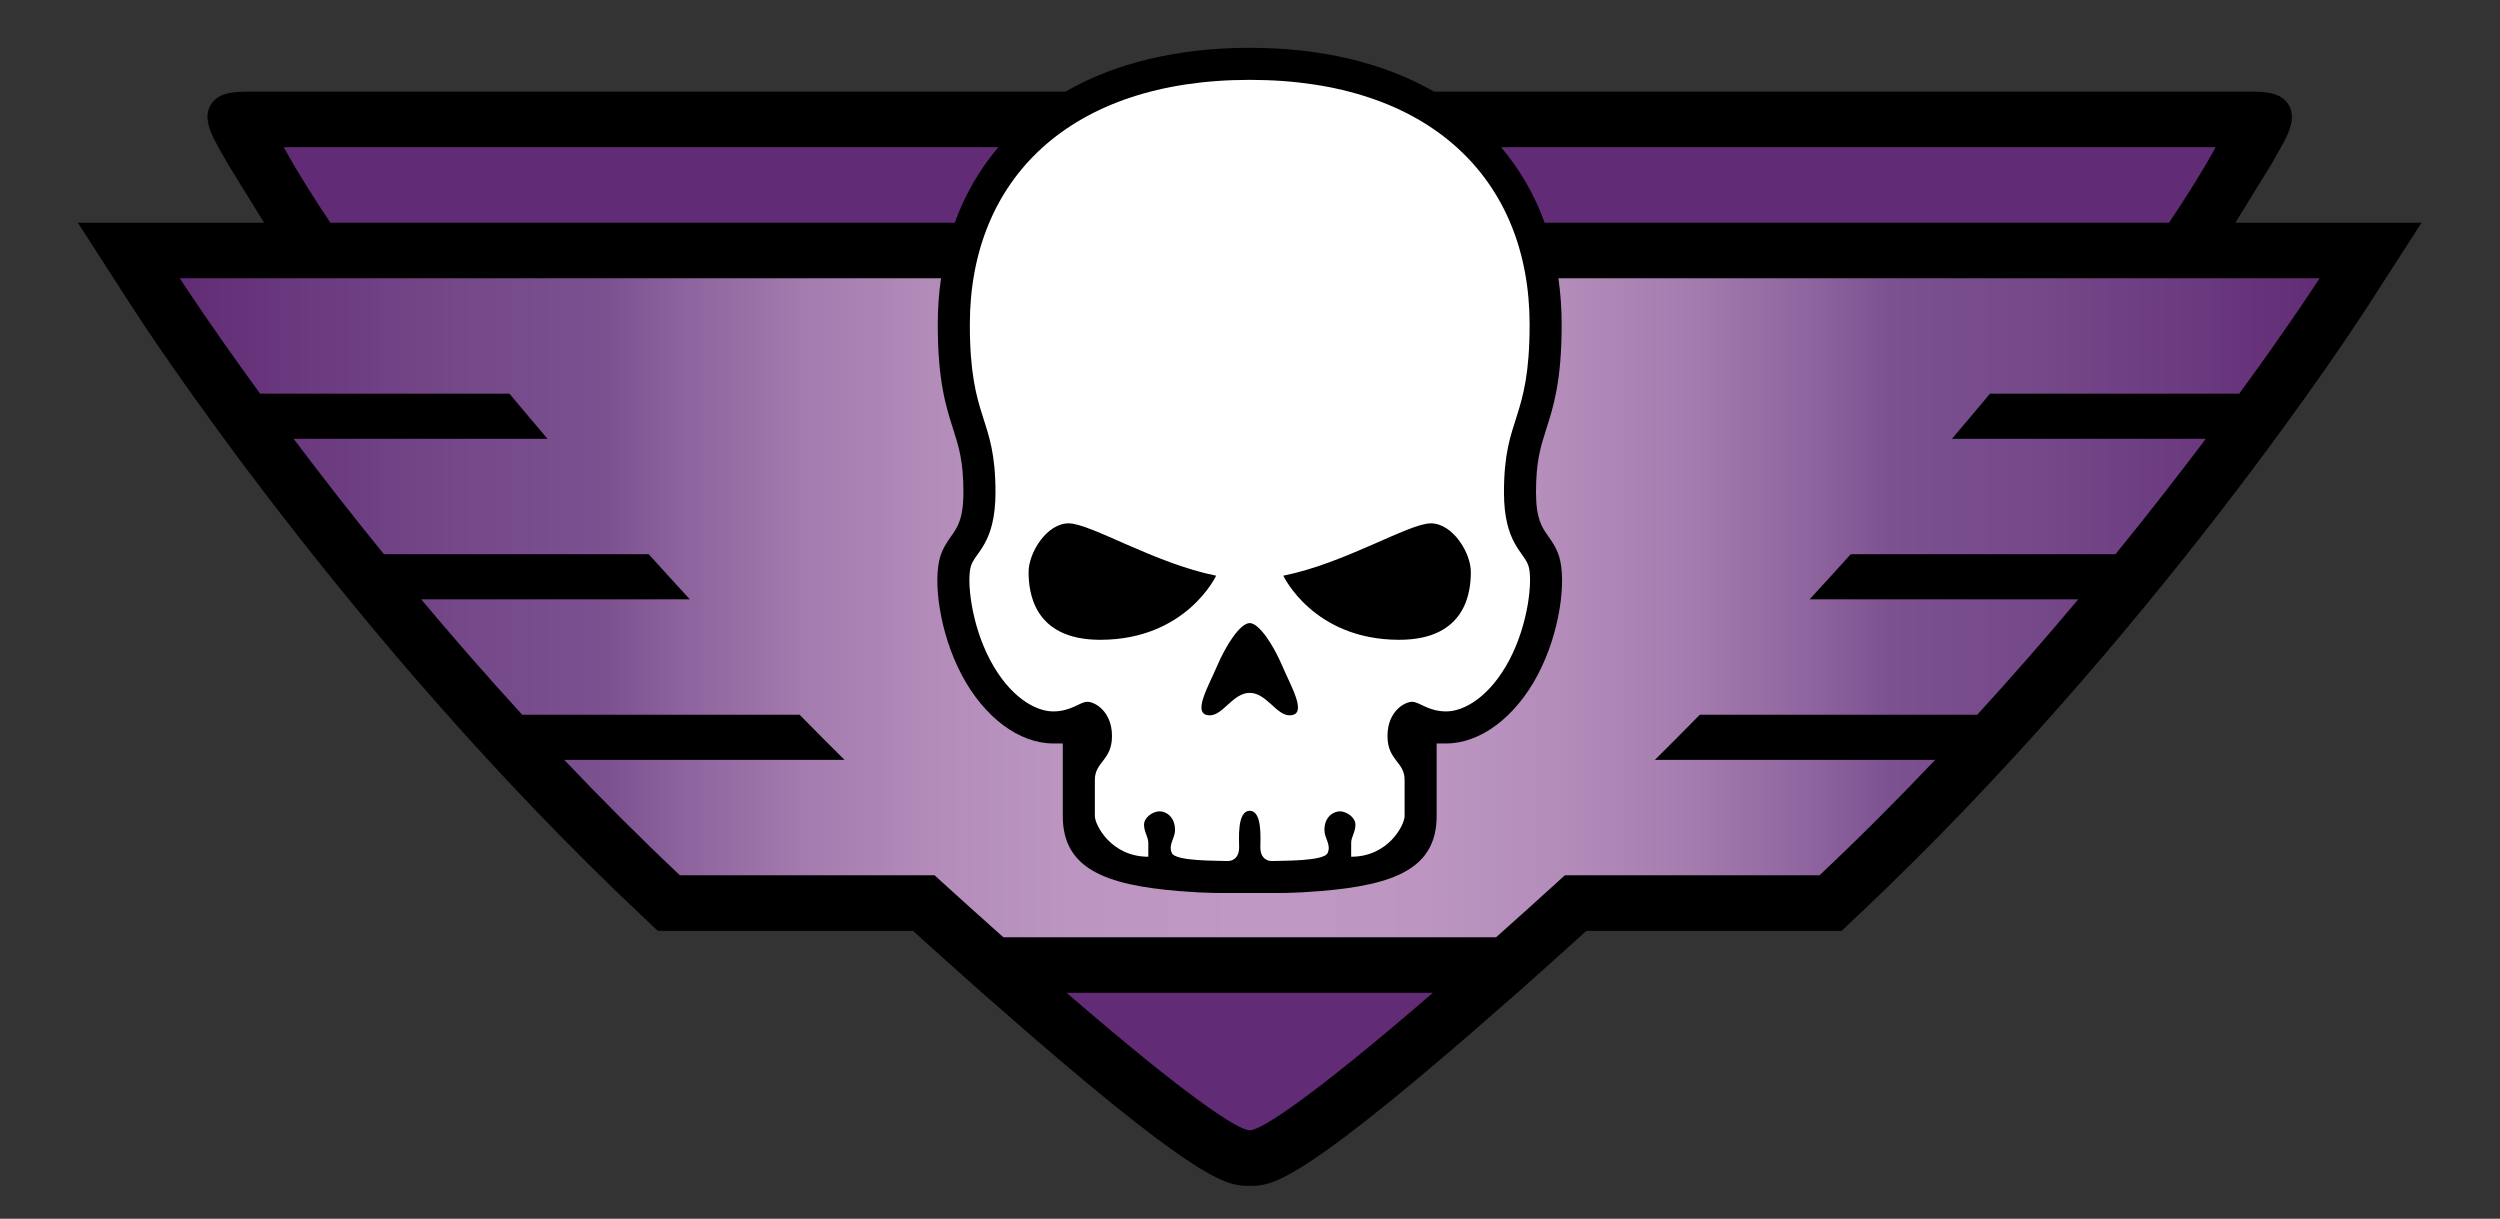 <?xml version="1.0" encoding="utf-8"?>
<!-- Generator: Adobe Illustrator 15.1.0, SVG Export Plug-In . SVG Version: 6.00 Build 0)  -->
<!DOCTYPE svg PUBLIC "-//W3C//DTD SVG 1.1//EN" "http://www.w3.org/Graphics/SVG/1.1/DTD/svg11.dtd">
<svg version="1.1" id="Layer_1" xmlns="http://www.w3.org/2000/svg" xmlns:xlink="http://www.w3.org/1999/xlink" x="0px" y="0px"
	 width="160px" height="78px" viewBox="0 0 160 78" enable-background="new 0 0 160 78" xml:space="preserve">
<rect x="0" y="0" width="160" height="78" fill="#333333" stroke="none"/>
<g id="Layer_1_1_">
</g>
<g id="Layer_3" display="none">
</g>
<g>
	<path d="M143.063,14.253c0,0,2.354-3.815,2.387-3.876c0.574-1.103,1.669-2.547,1.048-3.624c-0.541-0.941-1.69-0.889-2.935-0.889
		H91.776C88.57,4.021,84.563,3.06,79.981,3.06c-4.581,0-8.591,0.962-11.794,2.804H16.4c-1.244,0-2.396-0.052-2.937,0.889
		c-0.621,1.077,0.476,2.521,1.049,3.624c0.031,0.061,2.387,3.876,2.387,3.876H4.981l3.533,5.482
		c0.55,0.853,13.675,21.086,32.559,38.87l1.027,0.969h16.335c1.186,1.075,2.329,2.103,3.411,3.066l1.012,0.901
		c0,0,2.282,2,3.078,2.689c11.187,9.665,12.705,9.665,14.045,9.665s2.859,0,14.044-9.665c0.798-0.689,3.079-2.689,3.079-2.689
		l1.012-0.901c1.079-0.96,2.222-1.989,3.41-3.066h16.336l1.027-0.969c18.884-17.783,32.009-38.017,32.559-38.87l3.533-5.482H143.063
		z"/>
	<linearGradient id="SVGID_1_" gradientUnits="userSpaceOnUse" x1="11.504" y1="38.895" x2="148.459" y2="38.895">
		<stop  offset="0" style="stop-color:#612C75"/>
		<stop  offset="0.015" style="stop-color:#643078"/>
		<stop  offset="0.13" style="stop-color:#754889"/>
		<stop  offset="0.2" style="stop-color:#7B5190"/>
		<stop  offset="0.234" style="stop-color:#8C639D"/>
		<stop  offset="0.291" style="stop-color:#A37BAE"/>
		<stop  offset="0.352" style="stop-color:#B38CBA"/>
		<stop  offset="0.418" style="stop-color:#BC96C1"/>
		<stop  offset="0.5" style="stop-color:#BF99C3"/>
		<stop  offset="0.582" style="stop-color:#BC96C1"/>
		<stop  offset="0.648" style="stop-color:#B38CBA"/>
		<stop  offset="0.709" style="stop-color:#A37BAE"/>
		<stop  offset="0.766" style="stop-color:#8C639D"/>
		<stop  offset="0.8" style="stop-color:#7B5190"/>
		<stop  offset="0.87" style="stop-color:#754889"/>
		<stop  offset="0.985" style="stop-color:#643078"/>
		<stop  offset="1" style="stop-color:#612C75"/>
	</linearGradient>
	<path fill="url(#SVGID_1_)" d="M143.311,25.196c3.299-4.519,5.148-7.388,5.148-7.388H99.738c0.138,0.957,0.208,1.944,0.208,2.964
		c0,3.614-0.525,5.258-0.991,6.707c-0.361,1.136-0.651,2.034-0.651,4.029c0,1.706,0.394,2.259,0.772,2.795
		c0.239,0.337,0.538,0.756,0.71,1.322c0.467,1.513,0.072,4.843-1.379,7.581c-1.427,2.698-3.667,4.375-5.847,4.375
		c-0.3,0-0.615,0-0.615,0s0,1.636,0,2.325v2.325c0,3.334-2.668,4.411-7.463,4.799c-1.912,0.155-2.522,0.121-4.501,0.121
		s-2.588,0.034-4.501-0.121c-4.794-0.388-7.462-1.465-7.462-4.799v-2.325c0-0.689,0-2.325,0-2.325s-0.317,0-0.615,0
		c-2.18,0-4.42-1.677-5.847-4.375c-1.451-2.738-1.846-6.068-1.381-7.581c0.174-0.565,0.471-0.984,0.712-1.322
		c0.379-0.536,0.772-1.089,0.772-2.795c0-1.996-0.29-2.894-0.651-4.029c-0.465-1.449-0.991-3.093-0.991-6.707
		c0-1.021,0.07-2.008,0.208-2.964H11.504c0,0,1.849,2.87,5.146,7.388h15.955c0.82,0.982,1.632,1.945,2.435,2.887H18.792
		c1.678,2.23,3.615,4.725,5.778,7.386h16.946c0.896,0.994,1.775,1.958,2.633,2.888H26.956c2,2.387,4.164,4.87,6.464,7.385h17.754
		c1.014,1.032,1.972,1.997,2.875,2.888h-17.94c2.351,2.475,4.824,4.958,7.404,7.387H59.81c1.577,1.436,3.042,2.757,4.403,3.967
		H95.75c1.361-1.21,2.826-2.531,4.403-3.967h16.298c2.579-2.429,5.053-4.912,7.403-7.387h-17.94
		c0.901-0.891,1.861-1.855,2.875-2.888h17.754c2.301-2.515,4.463-4.998,6.464-7.385h-17.193c0.858-0.931,1.737-1.894,2.633-2.888
		h16.944c2.164-2.661,4.102-5.156,5.78-7.386h-16.248c0.803-0.941,1.615-1.904,2.436-2.887H143.311z"/>
	<path fill="#612C75" d="M68.263,63.541H91.7c-7.772,6.716-10.998,8.799-11.719,8.799C79.259,72.34,76.035,70.257,68.263,63.541z
		 M138.818,14.253c2.09-3.119,2.983-4.834,2.983-4.834H96.067c1.206,1.423,2.142,3.043,2.792,4.834H138.818z M18.162,9.419
		c0,0,0.893,1.715,2.981,4.834h39.961c0.648-1.791,1.585-3.411,2.792-4.834H18.162z"/>
	<path fill="#FFFFFF" d="M96.595,42.247c-1.23,2.324-2.871,3.283-4.034,3.283c-1.164,0-1.712-0.615-2.189-0.615
		c-0.479,0-1.573,0.615-1.573,2.188s1.095,1.641,1.095,2.804c0,0.82,0,1.778,0,2.325c0,0.548-1.025,2.599-3.419,2.599
		c0,0,0-0.512,0-0.888c0-0.378,0.273-0.686,0.273-1.163c0-0.479-0.582-0.855-0.992-0.855s-0.993,0.342-0.993,1.196
		c0,0.548,0.445,0.924,0.207,1.47c-0.239,0.549-2.975,0.479-3.488,0.514c-0.514,0.035-0.82-0.307-0.82-0.854
		s0.142-2.359-0.679-2.359s-0.679,1.812-0.679,2.359s-0.307,0.89-0.82,0.854c-0.513-0.034-3.25,0.035-3.488-0.514
		c-0.24-0.546,0.205-0.922,0.205-1.47c0-0.854-0.581-1.196-0.991-1.196s-0.992,0.376-0.992,0.855c0,0.478,0.274,0.785,0.274,1.163
		c0,0.376,0,0.888,0,0.888c-2.394,0-3.421-2.051-3.421-2.599c0-0.547,0-1.505,0-2.325c0-1.163,1.096-1.23,1.096-2.804
		s-1.096-2.188-1.574-2.188c-0.479,0-1.025,0.615-2.188,0.615c-1.164,0-2.804-0.959-4.035-3.283
		c-1.232-2.325-1.506-5.129-1.232-6.018s1.573-1.436,1.573-4.72c0-4.924-1.641-4.512-1.641-10.736
		c0-9.301,6.389-15.662,17.913-15.662c11.524,0,17.912,6.361,17.912,15.662c0,6.225-1.641,5.813-1.641,10.736
		c0,3.285,1.3,3.831,1.572,4.72C98.101,37.118,97.825,39.922,96.595,42.247z M68.394,33.494c-1.403,0-2.564,1.88-2.564,3.11
		s0.274,4.343,4.583,4.343c5.506,0,7.421-4.103,7.421-4.103C73.9,36.059,69.796,33.494,68.394,33.494z M82.131,36.844
		c0,0,1.914,4.103,7.419,4.103c4.31,0,4.584-3.112,4.584-4.343s-1.163-3.11-2.564-3.11C90.166,33.494,86.062,36.059,82.131,36.844z
		 M77.889,42.635c-0.548,1.3-1.665,3.146-0.455,3.146c0.842,0,1.475-1.437,2.547-1.437c1.072,0,1.704,1.437,2.547,1.437
		c1.21,0,0.094-1.847-0.455-3.146c-0.548-1.3-1.477-2.758-2.092-2.758S78.438,41.335,77.889,42.635z"/>
</g>
</svg>
